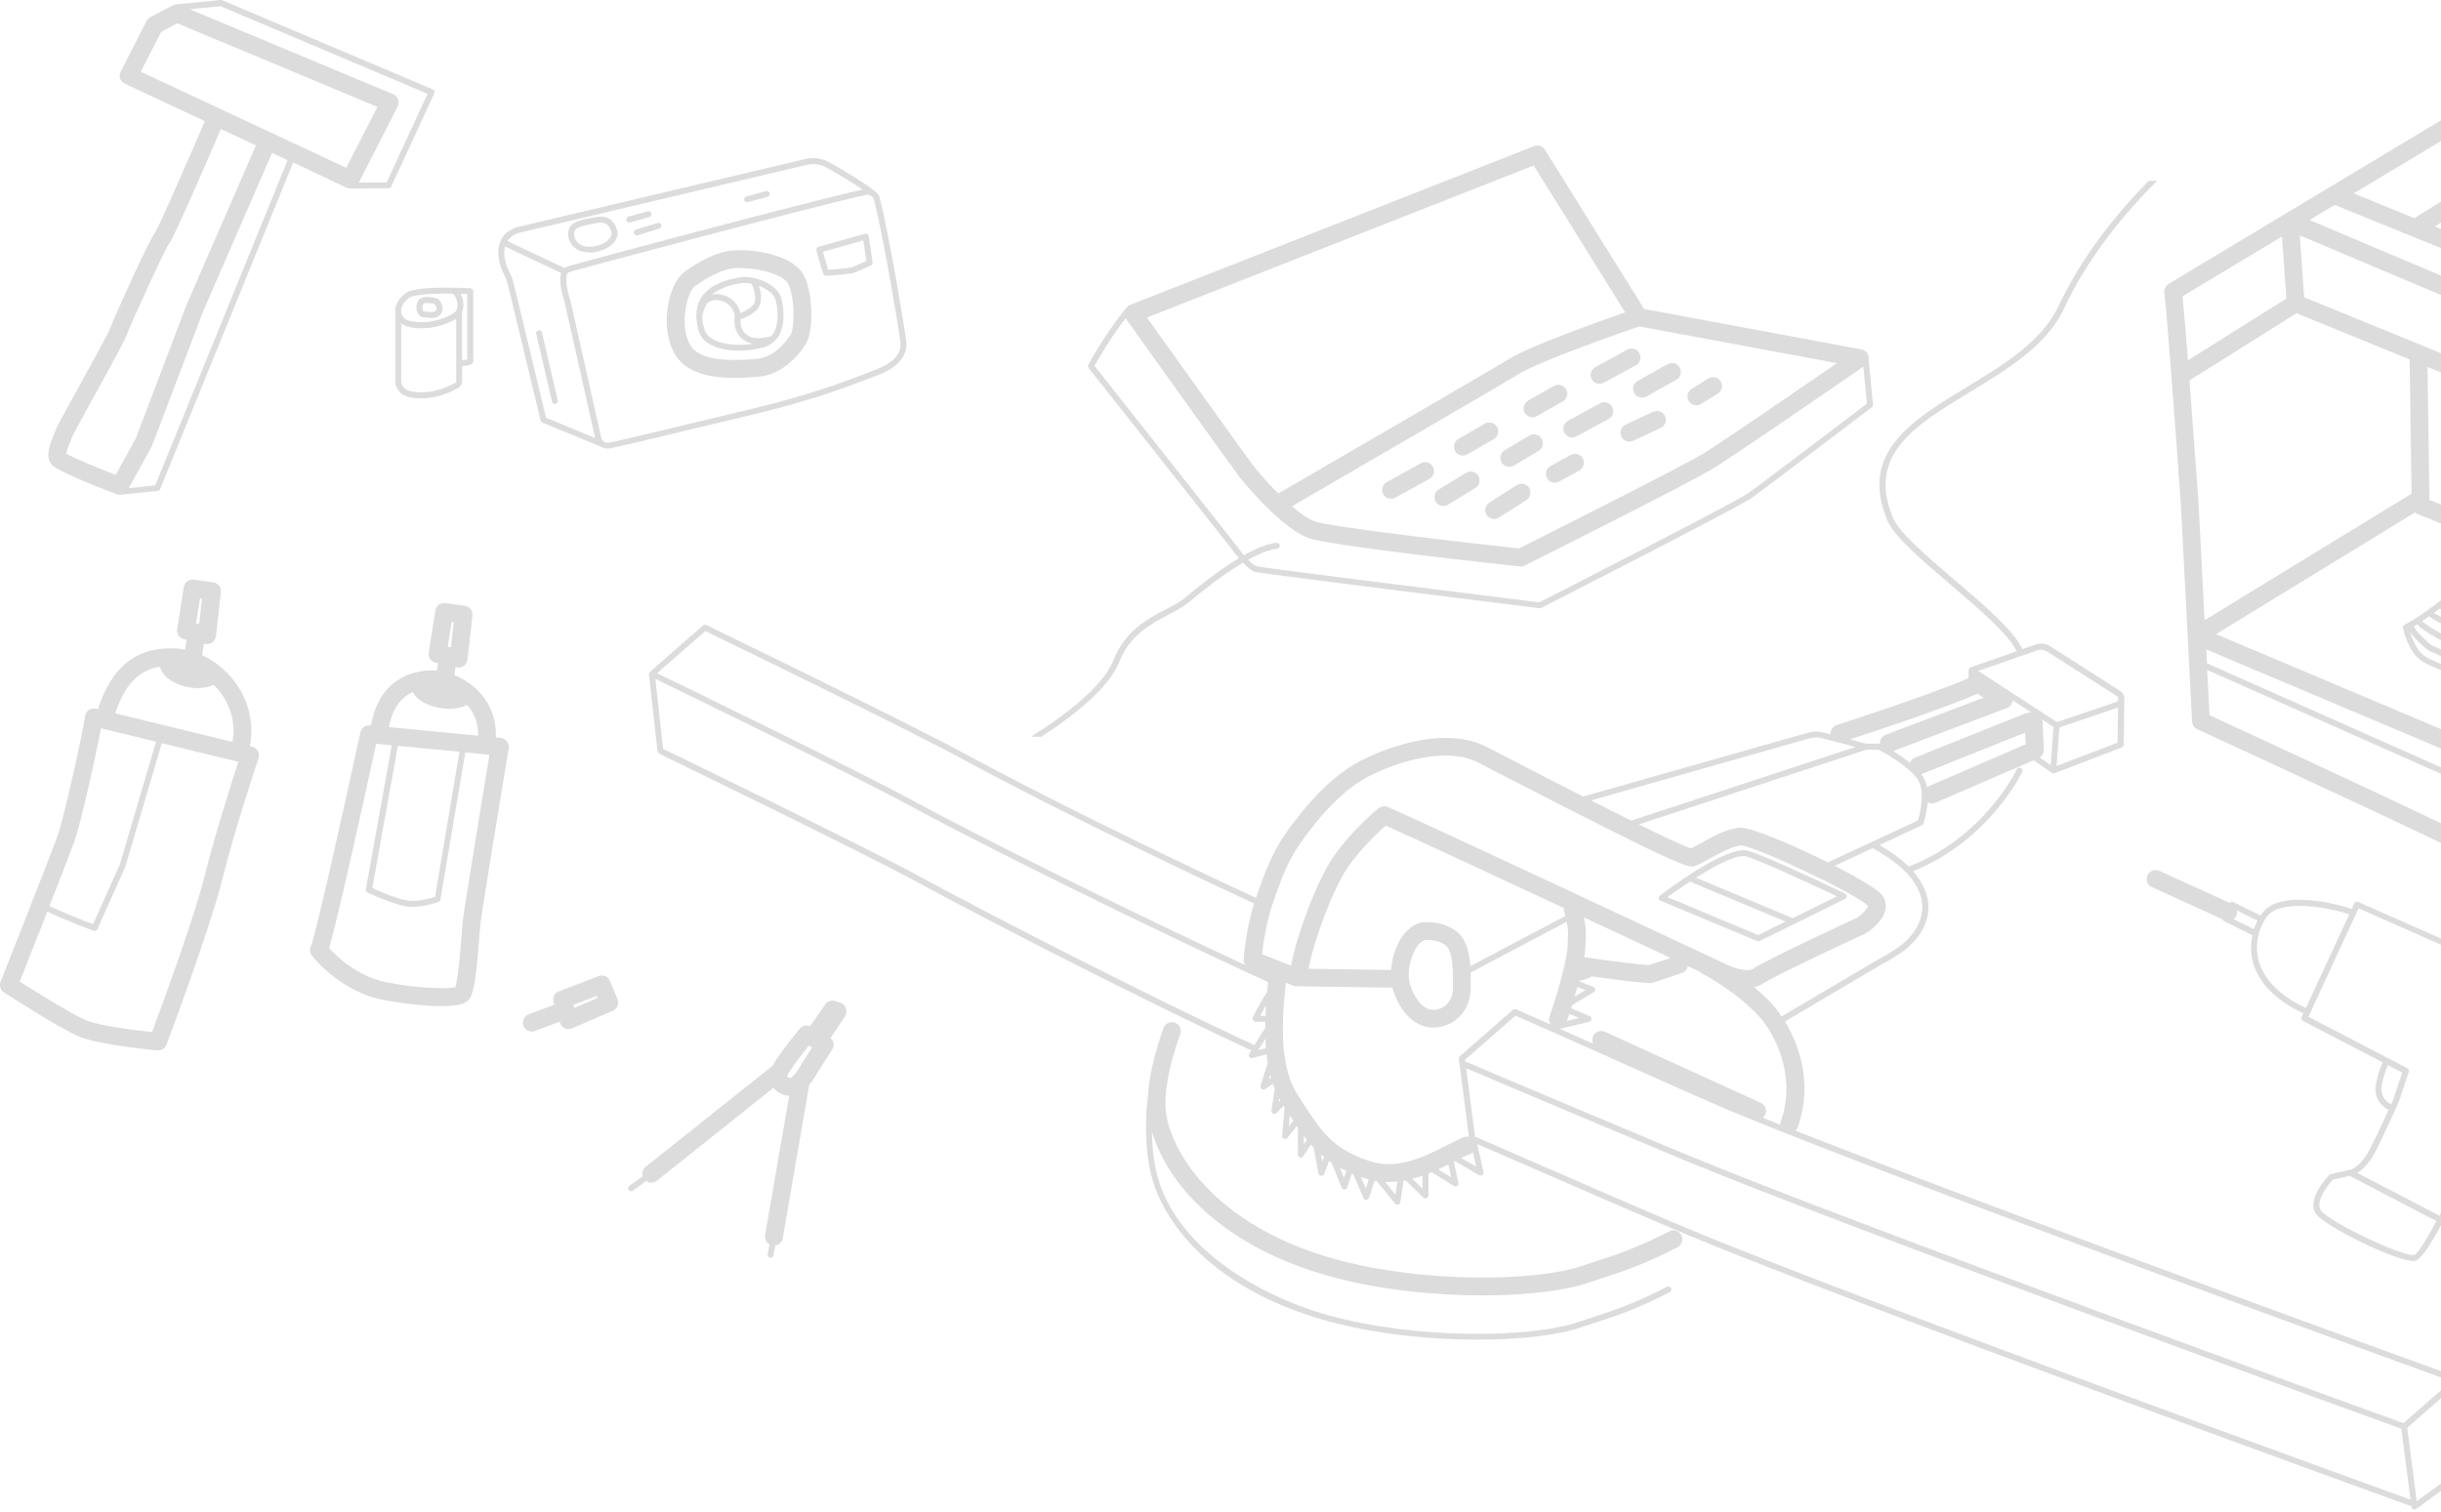 <svg width="531" height="329" viewBox="0 0 531 329" fill="none" xmlns="http://www.w3.org/2000/svg">
<path d="M54.837 162.486L54.362 162.376C55.238 157.652 54.253 152.947 51.499 148.952C49.547 146.125 46.884 143.9 43.966 142.55L44.386 140.052L44.623 140.106C44.769 140.143 44.896 140.161 45.042 140.161C45.444 140.161 45.845 140.033 46.173 139.796C46.629 139.468 46.903 138.975 46.975 138.428L48.052 128.835C48.161 127.795 47.431 126.847 46.374 126.701L42.142 126.135C41.084 126.007 40.136 126.719 39.972 127.758L38.549 136.914C38.385 137.918 39.042 138.884 40.045 139.103L40.592 139.231L40.245 141.365C39.753 141.274 39.26 141.201 38.768 141.146C30.068 140.489 24.323 144.794 21.313 154.314L20.894 154.205C20.365 154.077 19.781 154.187 19.325 154.497C18.869 154.807 18.578 155.318 18.505 155.865C18.231 158.309 14.018 177.679 12.54 181.837C11.045 186.014 0.247 213.336 0.138 213.628C-0.209 214.485 0.12 215.47 0.886 215.962C1.378 216.272 12.905 223.75 17.264 225.574C21.733 227.435 33.734 228.511 34.245 228.565C34.3 228.565 34.354 228.565 34.409 228.565C35.211 228.565 35.941 228.073 36.215 227.307C36.597 226.286 45.681 202.174 48.416 191.139C51.098 180.287 56.186 165.13 56.241 164.966C56.405 164.455 56.369 163.89 56.095 163.416C55.822 162.941 55.365 162.613 54.837 162.486ZM43.492 130.221L43.948 130.275L43.328 135.784C43.255 135.765 43.182 135.711 43.109 135.692C42.981 135.674 42.854 135.692 42.726 135.711L42.635 135.692L43.492 130.221ZM34.792 145.104C34.974 145.706 35.266 146.289 35.722 146.818C37.364 148.77 40.555 149.736 42.999 149.736C43.2 149.736 43.419 149.737 43.601 149.718C44.878 149.627 45.79 149.353 46.483 149.007C47.14 149.663 47.76 150.375 48.307 151.159C50.423 154.223 51.189 157.816 50.587 161.446L25.07 155.226C27.423 147.986 31.053 145.651 34.792 145.104ZM16.17 183.15C17.556 179.284 20.857 164.437 21.97 158.473L33.953 161.391L26.074 188.111L20.255 201.098C18.65 200.496 13.945 198.69 10.753 197.14C13.215 190.865 15.513 184.956 16.17 183.15ZM44.623 190.227C42.325 199.565 35.084 219.191 33.078 224.571C29.065 224.152 21.569 223.203 18.723 222.018C15.513 220.668 7.488 215.616 4.296 213.591C5.409 210.782 7.871 204.526 10.297 198.362C14.218 200.277 20.091 202.429 20.383 202.538C20.456 202.557 20.529 202.575 20.602 202.575C20.857 202.575 21.076 202.429 21.186 202.192L27.277 188.567L35.193 161.72L51.845 165.769C50.386 170.274 46.757 181.582 44.623 190.227Z" fill="#DCDCDC"/>
<path d="M132.699 213.481C132.298 212.496 131.203 212.022 130.218 212.405L121.573 215.706C120.625 216.071 120.114 217.111 120.424 218.096L120.588 218.625L115.007 220.704C114.004 221.069 113.493 222.2 113.858 223.203C114.15 223.987 114.879 224.461 115.682 224.461C115.901 224.461 116.138 224.425 116.357 224.334L121.755 222.327L121.828 222.564C121.993 223.093 122.376 223.513 122.868 223.75C123.123 223.859 123.397 223.932 123.671 223.932C123.926 223.932 124.199 223.878 124.437 223.768L133.301 219.938C134.267 219.518 134.723 218.406 134.322 217.421L132.699 213.481ZM124.911 219.336C124.893 219.263 124.911 219.172 124.874 219.099C124.838 218.971 124.747 218.88 124.674 218.789L124.637 218.698L129.817 216.71L129.999 217.147L124.911 219.336Z" fill="#DCDCDC"/>
<path d="M108.933 160.552L107.857 160.442C108.039 156.12 106.379 153.074 104.811 151.195C103.114 149.152 100.944 147.748 98.81 146.891L99.102 145.158L99.339 145.213C99.485 145.249 99.612 145.267 99.758 145.267C100.16 145.267 100.561 145.14 100.889 144.903C101.345 144.574 101.619 144.082 101.692 143.535L102.768 133.941C102.877 132.883 102.148 131.935 101.09 131.807L96.858 131.242C95.8 131.114 94.852 131.825 94.688 132.865L93.265 142.021C93.101 143.024 93.758 143.991 94.761 144.21L95.308 144.337L95.034 145.942C94.743 145.906 94.469 145.888 94.195 145.869C91.423 145.815 82.632 146.599 80.717 157.852L80.48 157.834C79.513 157.761 78.601 158.4 78.4 159.348C74.753 176.201 68.606 203.723 67.639 205.912C67.311 206.569 67.402 207.371 67.858 207.955C68.095 208.265 73.968 215.688 83.161 217.53C85.678 218.041 91.405 218.935 95.928 218.935C98.536 218.935 100.762 218.643 101.728 217.804C102.895 216.801 103.461 214.503 104.3 203.596C104.391 202.483 104.464 201.553 104.519 200.951C104.756 198.635 108.641 174.997 110.665 162.813C110.757 162.284 110.611 161.737 110.282 161.318C109.954 160.898 109.48 160.606 108.933 160.552ZM98.245 135.309L98.701 135.364L98.08 140.872C98.007 140.854 97.934 140.799 97.862 140.781C97.734 140.762 97.606 140.781 97.478 140.799L97.387 140.781L98.245 135.309ZM89.782 150.575C89.928 150.83 90.073 151.104 90.274 151.341C91.843 153.274 95.144 154.223 97.716 154.223C97.916 154.223 98.135 154.223 98.336 154.205C99.85 154.113 100.871 153.785 101.6 153.402C101.692 153.493 101.783 153.584 101.856 153.676C103.352 155.481 104.063 157.633 104.008 160.078L84.602 158.217C85.422 153.803 87.556 151.615 89.782 150.575ZM99.959 163.579L94.633 195.151C93.74 195.443 91.332 196.154 89.143 196.008C86.845 195.844 82.413 193.893 80.99 193.236L86.553 162.284L99.959 163.579ZM100.652 200.532C100.597 201.152 100.506 202.1 100.433 203.267C100.214 205.985 99.685 212.898 99.065 214.813C97.333 215.214 91.004 215.141 83.927 213.718C77.78 212.478 73.221 208.101 71.579 206.313C73.604 199.547 79.805 171.149 81.829 161.847L85.222 162.175L79.586 193.51C79.531 193.801 79.677 194.075 79.951 194.203C80.206 194.312 86.043 197.084 89.016 197.303C89.253 197.322 89.49 197.322 89.727 197.322C92.499 197.322 95.272 196.3 95.399 196.245C95.618 196.172 95.764 195.972 95.8 195.753L101.218 163.725L106.47 164.236C105.23 171.86 100.926 197.923 100.652 200.532Z" fill="#DCDCDC"/>
<path d="M75.376 40.837C75.649 40.965 75.923 41.02 76.196 41.02C76.215 41.02 76.233 41.02 76.269 41.001C76.306 41.001 76.324 41.02 76.361 41.02L84.531 40.965C84.787 40.965 85.006 40.819 85.115 40.582L94.472 20.318C94.545 20.154 94.545 19.972 94.49 19.808C94.435 19.643 94.308 19.516 94.144 19.443L48.345 0.055C48.254 0.018 48.126 0 48.035 0L38.204 0.948C38.077 0.967 37.986 1.021 37.894 1.076C37.785 1.113 37.675 1.113 37.566 1.167L32.714 3.739C32.368 3.921 32.076 4.213 31.894 4.56L26.258 15.576C26.021 16.05 25.984 16.598 26.148 17.09C26.312 17.582 26.677 18.002 27.17 18.221L44.552 26.355C40.648 35.438 34.575 49.373 33.699 50.668C32.313 52.401 24.434 69.983 23.905 71.588C23.522 72.591 19.4 80.088 16.664 85.049C12.98 91.724 12.36 92.891 12.214 93.329C12.177 93.457 12.068 93.675 11.958 93.967C10.755 96.813 9.861 99.311 11.12 100.953C11.43 101.372 12.287 102.521 25.346 107.537C25.565 107.628 25.802 107.665 26.039 107.665C26.076 107.665 26.13 107.647 26.167 107.647H26.185C26.203 107.647 26.221 107.647 26.258 107.647L34.32 106.808C34.557 106.789 34.757 106.625 34.848 106.406L63.776 35.347L75.376 40.837ZM47.98 1.35L93.013 20.409L84.112 39.688L78.057 39.724L86.519 23.164C86.757 22.689 86.793 22.124 86.611 21.613C86.428 21.102 86.027 20.701 85.535 20.501L41.269 2.006L47.98 1.35ZM30.617 15.613L35.067 6.931L38.569 5.07L82.106 23.255L75.321 36.514L30.617 15.613ZM25.145 103.36C20.658 101.591 15.916 99.585 14.402 98.728C14.494 98.126 14.877 97.05 15.515 95.518C15.679 95.116 15.807 94.806 15.843 94.715C16.08 94.186 18.196 90.356 20.057 86.964C25.091 77.844 27.243 73.868 27.571 72.883C28.209 70.986 35.724 54.516 36.709 53.148C37.821 51.762 44.679 35.894 48.035 28.07L55.677 31.645L40.63 66.208L29.541 95.408L25.145 103.36ZM33.772 105.622L27.991 106.224L33.006 97.159C33.043 97.086 33.097 96.995 33.116 96.904L44.223 67.648L59.197 33.268L62.572 34.855L33.772 105.622Z" fill="#DCDCDC"/>
<path d="M182.795 218.179L181.682 217.832C180.88 217.577 179.986 217.869 179.493 218.58L176.21 223.304C175.426 222.976 174.514 223.176 173.967 223.851C170.848 227.663 169.024 230.144 168.076 231.895L140.444 253.909C139.805 254.42 139.586 255.241 139.787 255.97L136.924 258.031C136.632 258.232 136.559 258.651 136.778 258.925C136.905 259.107 137.106 259.198 137.307 259.198C137.434 259.198 137.562 259.162 137.69 259.071L140.59 256.973C140.918 257.192 141.283 257.356 141.666 257.356C142.085 257.356 142.523 257.21 142.869 256.937L168.258 236.71C168.696 237.239 169.261 237.695 169.9 238.005C170.465 238.278 171.067 238.406 171.669 238.442L166.434 268.792C166.288 269.613 166.708 270.397 167.383 270.78L167 272.914C166.927 273.261 167.164 273.607 167.51 273.662C167.547 273.662 167.583 273.68 167.62 273.68C167.93 273.68 168.203 273.461 168.258 273.151L168.659 271.017C169.444 270.89 170.119 270.288 170.264 269.467L176.028 236.09C177.086 234.813 177.779 233.463 177.779 233.463C177.961 233.153 179.603 230.6 181.044 228.356C181.336 227.9 181.427 227.353 181.299 226.842C181.208 226.459 180.971 226.149 180.679 225.894L183.816 221.152C184.144 220.641 184.236 220.003 184.035 219.437C183.834 218.799 183.378 218.361 182.795 218.179ZM174.35 231.603C173.858 232.551 172.599 234.284 172.052 234.521C171.997 234.539 171.815 234.612 171.559 234.484C171.432 234.43 171.304 234.32 171.213 234.211C171.231 234.174 171.249 234.12 171.268 234.083C171.286 234.065 171.286 234.028 171.304 234.01C171.797 232.934 173.347 230.764 175.937 227.535L176.648 227.937C174.514 231.274 174.405 231.512 174.35 231.603Z" fill="#DCDCDC"/>
<path d="M243.471 144.04C245.732 138.185 250.493 135.686 254.323 133.662C255.946 132.805 257.478 132.002 258.609 131.054C260.561 129.394 265.54 125.327 270.373 122.445C271.285 123.393 272.288 124.25 273.109 124.451C274.951 124.907 332.459 132.038 334.903 132.349C334.921 132.349 334.958 132.349 334.976 132.349C335.085 132.349 335.176 132.33 335.268 132.276C337.019 131.382 378.257 110.352 381.084 108.328C383.893 106.322 406.947 88.794 407.184 88.611C407.367 88.484 407.458 88.265 407.439 88.028L406.491 78.16C406.509 77.96 406.509 77.741 406.473 77.522C406.309 76.756 405.707 76.154 404.922 76.026L357.647 67.235L336.07 32.581C335.578 31.797 334.593 31.469 333.717 31.797L245.769 66.378C245.441 66.506 245.185 66.743 244.966 67.016C240.406 72.598 236.795 79.291 236.759 79.364C236.631 79.583 236.668 79.875 236.813 80.076L267.729 119.198C267.874 119.417 268.586 120.402 269.498 121.46C264.883 124.232 260.232 127.989 257.788 130.069C256.785 130.926 255.362 131.674 253.739 132.513C249.708 134.628 244.711 137.255 242.267 143.566C240.169 149.019 232.436 155.184 224.283 160.309L226.527 160.327C234.296 155.257 241.428 149.329 243.471 144.04ZM399.615 79.018C391.863 84.344 374.755 96.089 370.797 98.533C366.019 101.488 334.793 117.137 330.416 119.344C318.816 118.086 289.852 114.73 286.095 113.489C284.691 113.015 282.885 111.757 281.025 110.17C290.764 104.516 327.644 83.103 330.38 81.389C334.885 78.562 353.397 72.123 356.589 71.029L399.615 79.018ZM333.626 36.01L353.525 67.965C347.707 69.989 332.659 75.37 328.337 78.069C325.583 79.802 285.73 102.947 278.07 107.379C275.863 105.191 273.857 102.911 272.671 101.379C270.993 99.19 254.505 76.118 249.49 69.096L333.626 36.01ZM268.75 118.432L238.09 79.601C238.82 78.27 241.501 73.619 244.857 69.242C244.875 69.26 244.875 69.296 244.893 69.314C245.823 70.609 267.583 101.105 269.607 103.75C270.574 105.008 273.255 108.182 276.392 111.173C276.41 111.191 276.429 111.21 276.447 111.228C279.201 113.836 282.302 116.298 284.873 117.155C289.78 118.797 326.403 122.81 330.562 123.247C330.635 123.247 330.708 123.266 330.781 123.266C331.091 123.266 331.383 123.193 331.656 123.065C333.115 122.335 367.587 105.081 372.84 101.835C377.837 98.752 402.15 81.991 405.342 79.784L406.126 87.827C403.445 89.87 382.963 105.428 380.336 107.306C377.673 109.203 337.858 129.54 334.848 131.072C314.092 128.5 274.805 123.576 273.401 123.229C272.908 123.101 272.234 122.536 271.504 121.806C273.82 120.53 276.046 119.581 277.815 119.399C278.161 119.362 278.435 119.052 278.398 118.688C278.362 118.341 278.052 118.086 277.687 118.104C275.663 118.323 273.164 119.381 270.61 120.822C269.917 120.001 269.242 119.144 268.75 118.432Z" fill="#DCDCDC"/>
<path d="M309.093 100.795L301.67 104.899C300.74 105.41 300.393 106.595 300.904 107.525C301.25 108.164 301.925 108.528 302.6 108.528C302.91 108.528 303.239 108.455 303.53 108.291L310.954 104.188C311.884 103.677 312.23 102.491 311.72 101.561C311.209 100.631 310.023 100.284 309.093 100.795Z" fill="#DCDCDC"/>
<path d="M318.213 99.135C318.541 99.135 318.869 99.043 319.179 98.879L324.943 95.542C325.873 95.013 326.183 93.827 325.654 92.897C325.125 91.967 323.922 91.657 323.01 92.186L317.246 95.523C316.316 96.052 316.006 97.238 316.535 98.168C316.9 98.788 317.538 99.135 318.213 99.135Z" fill="#DCDCDC"/>
<path d="M333.373 90.8C333.701 90.8 334.03 90.727 334.321 90.544L339.939 87.353C340.869 86.824 341.197 85.638 340.668 84.708C340.14 83.778 338.954 83.45 338.024 83.978L332.406 87.17C331.476 87.699 331.148 88.885 331.677 89.815C332.041 90.435 332.698 90.8 333.373 90.8Z" fill="#DCDCDC"/>
<path d="M347.945 83.523C348.255 83.523 348.584 83.45 348.876 83.286L355.843 79.492C356.791 78.981 357.138 77.796 356.627 76.866C356.116 75.917 354.931 75.571 354.001 76.081L347.033 79.875C346.085 80.386 345.738 81.571 346.249 82.501C346.577 83.14 347.252 83.523 347.945 83.523Z" fill="#DCDCDC"/>
<path d="M318.908 102.892L312.962 106.522C312.05 107.069 311.759 108.273 312.324 109.185C312.689 109.787 313.327 110.115 313.984 110.115C314.33 110.115 314.677 110.024 314.987 109.823L320.933 106.194C321.845 105.646 322.137 104.443 321.571 103.531C321.006 102.619 319.82 102.327 318.908 102.892Z" fill="#DCDCDC"/>
<path d="M332.693 94.776L327.33 97.968C326.419 98.515 326.109 99.701 326.656 100.631C327.02 101.233 327.659 101.579 328.334 101.579C328.662 101.579 329.008 101.488 329.319 101.306L334.681 98.114C335.593 97.567 335.903 96.381 335.356 95.451C334.79 94.521 333.605 94.229 332.693 94.776Z" fill="#DCDCDC"/>
<path d="M340.321 94.174C340.668 94.813 341.343 95.196 342.018 95.196C342.328 95.196 342.656 95.123 342.948 94.959L349.915 91.165C350.864 90.654 351.21 89.469 350.699 88.538C350.189 87.59 349.003 87.243 348.073 87.754L341.106 91.548C340.157 92.059 339.811 93.244 340.321 94.174Z" fill="#DCDCDC"/>
<path d="M355.498 85.547C355.845 86.185 356.52 86.532 357.195 86.532C357.523 86.532 357.833 86.459 358.143 86.277L364.654 82.629C365.585 82.1 365.931 80.933 365.402 79.984C364.873 79.036 363.706 78.707 362.758 79.236L356.246 82.884C355.316 83.431 354.969 84.617 355.498 85.547Z" fill="#DCDCDC"/>
<path d="M329.959 105.555L323.995 109.349C323.083 109.933 322.828 111.118 323.393 112.03C323.758 112.614 324.396 112.924 325.034 112.924C325.399 112.924 325.746 112.833 326.074 112.614L332.038 108.82C332.95 108.236 333.206 107.051 332.64 106.139C332.057 105.264 330.853 104.99 329.959 105.555Z" fill="#DCDCDC"/>
<path d="M341.689 98.99L337.293 101.415C336.363 101.926 336.016 103.112 336.527 104.042C336.874 104.68 337.548 105.045 338.223 105.045C338.533 105.045 338.862 104.972 339.153 104.808L343.549 102.382C344.479 101.871 344.826 100.686 344.315 99.756C343.804 98.807 342.619 98.461 341.689 98.99Z" fill="#DCDCDC"/>
<path d="M359.618 89.596L353.636 92.405C352.669 92.861 352.25 94.01 352.706 94.977C353.034 95.688 353.727 96.089 354.457 96.089C354.73 96.089 355.004 96.034 355.278 95.907L361.26 93.098C362.227 92.642 362.646 91.493 362.19 90.526C361.752 89.559 360.603 89.14 359.618 89.596Z" fill="#DCDCDC"/>
<path d="M369.01 88.21C369.356 88.21 369.721 88.119 370.031 87.919L373.679 85.639C374.591 85.073 374.864 83.87 374.299 82.976C373.734 82.064 372.53 81.79 371.636 82.356L367.988 84.636C367.076 85.201 366.803 86.405 367.368 87.299C367.733 87.882 368.371 88.21 369.01 88.21Z" fill="#DCDCDC"/>
<path d="M563.555 218.603L512.978 196.261C512.65 196.115 512.285 196.261 512.139 196.589L511.592 197.793C508.783 196.789 495.906 193.342 492.04 198.778C491.93 198.923 491.858 199.088 491.748 199.234L485.82 196.279C485.674 196.206 485.492 196.188 485.328 196.242C485.218 196.279 485.127 196.388 485.054 196.479L469.715 189.494C468.73 189.056 467.6 189.476 467.144 190.461C466.706 191.427 467.125 192.594 468.11 193.032L483.449 200.018C483.504 200.182 483.613 200.328 483.778 200.419L489.979 203.502C489.559 205.435 489.578 207.459 490.088 209.356C490.945 212.53 493.554 216.998 501.068 220.518L500.685 221.321C500.539 221.631 500.667 222.014 500.977 222.16L518.304 231.17C518.012 231.863 517.52 233.03 517.264 234.07L517.173 234.453C516.735 236.095 515.842 239.432 519.581 241.53C518.213 244.539 515.915 249.537 514.912 251.124C512.924 254.279 511.154 254.571 511.081 254.571L507.014 255.483C506.886 255.501 506.777 255.574 506.686 255.665C506.467 255.884 501.396 261.173 503.95 264.31C506.139 267.01 520.967 274.378 524.979 274.378C525.162 274.378 525.308 274.36 525.435 274.342C528.864 273.594 540.556 246.801 540.647 246.527C540.92 245.761 541.121 244.959 541.322 244.266C541.65 243.007 542.015 241.676 542.453 241.785C542.927 241.876 544.167 242.424 545.352 242.952C548.727 244.448 551.007 245.396 552.046 244.922C553.487 244.266 558.503 239.104 561.33 234.07C564.12 229.127 563.938 219.607 563.92 219.187C563.938 218.932 563.774 218.713 563.555 218.603ZM485.875 200C486.13 199.817 486.349 199.562 486.495 199.252C486.659 198.869 486.678 198.467 486.605 198.084L491.091 200.328C490.781 200.93 490.526 201.55 490.307 202.188L485.875 200ZM491.328 209.01C490.471 205.818 491.128 202.279 493.079 199.525C496.217 195.112 508.127 197.902 511.045 198.96L501.615 219.333C495.998 216.707 492.441 213.15 491.328 209.01ZM518.413 234.781L518.523 234.38C518.742 233.486 519.179 232.41 519.453 231.772L522.572 233.395L520.639 239.177C520.639 239.195 520.438 239.633 520.128 240.326C517.392 238.703 517.976 236.368 518.413 234.781ZM525.162 273.065C522.827 273.558 507.123 266.153 504.953 263.49C503.494 261.684 506.175 258.091 507.488 256.686L511.118 255.866L530.013 265.697C527.861 269.709 525.964 272.81 525.162 273.065ZM562.278 225.862L552.466 221.303C552.137 221.157 551.754 221.303 551.608 221.613C551.462 221.941 551.59 222.324 551.918 222.47L562.096 227.194C561.895 228.471 561.622 229.747 561.257 230.933L550.952 226.227C550.624 226.081 550.24 226.227 550.095 226.537C549.949 226.866 550.095 227.249 550.405 227.395L560.819 232.137C560.637 232.593 560.436 233.012 560.217 233.413C559.816 234.107 559.378 234.818 558.922 235.493L548.8 231.207C548.471 231.061 548.088 231.225 547.961 231.553C547.815 231.881 547.979 232.264 548.307 232.392L558.174 236.569C557.554 237.426 556.898 238.265 556.241 239.049L547.195 235.219C546.866 235.073 546.483 235.237 546.356 235.566C546.21 235.894 546.374 236.277 546.702 236.405L555.384 240.071C553.651 242.022 552.119 243.445 551.554 243.7C550.861 243.937 547.541 242.442 545.918 241.73C544.477 241.092 543.346 240.6 542.744 240.472C541.066 240.162 540.574 242.041 540.1 243.883C539.917 244.594 539.717 245.324 539.479 246.035C538.859 247.731 534.482 257.252 530.67 264.529L512.796 255.227C513.671 254.698 514.839 253.713 516.061 251.762C517.173 250.011 519.708 244.43 521.04 241.475C521.04 241.475 521.04 241.475 521.04 241.457C521.496 240.417 521.824 239.706 521.879 239.597L523.995 233.231C524.104 232.921 523.958 232.593 523.685 232.447L519.453 230.24L502.162 221.248L513.069 197.647L562.679 219.57C562.643 220.573 562.607 223.09 562.278 225.862Z" fill="#DCDCDC"/>
<path d="M361.203 195.987L382.233 204.778C382.306 204.814 382.397 204.833 382.488 204.833C382.579 204.833 382.689 204.814 382.78 204.76L401.384 195.604C401.602 195.494 401.748 195.275 401.748 195.02C401.748 194.765 401.602 194.546 401.384 194.437C400.69 194.108 384.494 186.357 380.299 185.135C375.758 183.767 362.571 193.743 361.094 194.874C360.911 195.02 360.82 195.239 360.838 195.476C360.838 195.695 360.984 195.896 361.203 195.987ZM379.898 186.375C383.345 187.396 395.675 193.178 399.596 195.038L389.966 199.781L368.936 190.989C373.223 188.272 377.928 185.791 379.898 186.375ZM367.605 191.828L388.416 200.528L382.451 203.465L362.735 195.221C364.03 194.272 365.745 193.05 367.605 191.828Z" fill="#DCDCDC"/>
<path d="M363.176 267.922C355.917 271.624 351.649 273.01 347.527 274.342C346.451 274.688 345.375 275.035 344.262 275.418C334.03 278.938 309.425 279.23 290.475 273.995C266.71 267.429 255.857 253.221 253.796 243.062C252.976 239.049 254.052 232.465 256.751 225.005C257.116 224.002 256.587 222.889 255.584 222.525C254.581 222.16 253.468 222.689 253.103 223.692C251.808 227.285 249.966 233.249 249.693 238.703C249.036 243.955 249.182 249.737 250.149 254.498C252.483 265.915 263.81 280.543 288.669 287.419C298.938 290.264 310.866 291.505 321.39 291.505C330.747 291.505 339.009 290.52 343.988 288.805C345.083 288.422 346.122 288.094 347.198 287.747C351.43 286.379 355.789 284.975 363.231 281.163C363.541 280.999 363.668 280.616 363.504 280.288C363.34 279.978 362.957 279.85 362.629 280.014C355.278 283.771 350.956 285.176 346.779 286.525C345.703 286.872 344.645 287.218 343.551 287.601C333.136 291.195 308.185 291.505 288.998 286.197C273.805 282.002 254.818 271.113 251.389 254.261C250.878 251.798 250.623 249.026 250.568 246.217C253.961 257.58 265.67 271.186 289.417 277.752C299.777 280.616 311.815 281.874 322.466 281.874C332.005 281.874 340.414 280.871 345.502 279.12C346.578 278.756 347.636 278.409 348.694 278.063C352.962 276.676 357.394 275.254 364.909 271.405C365.857 270.913 366.24 269.745 365.748 268.797C365.292 267.812 364.124 267.429 363.176 267.922Z" fill="#DCDCDC"/>
<path d="M427.903 84.182C415.792 91.551 404.338 98.5 410.594 113.31C412.053 116.757 417.963 121.809 424.219 127.135C430.438 132.443 436.858 137.914 438.7 141.708L428.669 145.21C428.669 145.21 428.669 145.21 428.651 145.21C428.541 145.246 428.468 145.319 428.395 145.392C428.377 145.41 428.359 145.429 428.359 145.447C428.304 145.52 428.286 145.593 428.268 145.684C428.268 145.702 428.249 145.721 428.249 145.739C428.249 145.757 428.249 145.757 428.249 145.775C428.249 145.794 428.231 145.812 428.231 145.83V147.581C425.459 148.766 417.434 151.958 399.505 157.777C398.629 158.068 398.137 158.907 398.21 159.783L396.659 159.382C395.583 159.108 394.453 159.108 393.376 159.418L344.605 173.262C344.532 173.28 344.496 173.316 344.441 173.353C338.641 170.398 333.115 167.553 329.649 165.747C325.892 163.795 323.412 162.519 322.773 162.227C314.93 158.561 303.75 161.552 295.889 165.601C288.557 169.377 282.629 177.402 282.283 177.894C277.832 183.366 276.154 186.941 273.418 194.802C273.345 195.002 273.291 195.203 273.218 195.385C250.164 184.697 224.738 172.094 209.746 163.941C197.343 157.193 154.081 136.218 153.643 135.999C153.406 135.89 153.132 135.926 152.931 136.09L141.386 146.195C141.368 146.213 141.368 146.213 141.368 146.231C141.313 146.286 141.277 146.341 141.24 146.414C141.222 146.432 141.222 146.45 141.204 146.468C141.167 146.56 141.149 146.651 141.167 146.742L143.009 163.394C143.028 163.595 143.155 163.741 143.32 163.85C143.374 163.941 143.465 164.033 143.575 164.087C144.013 164.306 187.239 185.263 199.623 191.993C214.908 200.31 248.449 217.546 272.196 228.562L271.759 229.255C271.613 229.474 271.631 229.766 271.777 229.985C271.941 230.204 272.215 230.295 272.47 230.222L275.516 229.419C275.589 230.04 275.68 230.66 275.771 231.28L274.221 236.259C274.148 236.514 274.239 236.806 274.458 236.97C274.677 237.135 274.987 237.135 275.206 236.989L276.902 235.84C277.03 236.204 277.157 236.551 277.303 236.916L276.574 241.658C276.537 241.931 276.665 242.205 276.92 242.333C277.176 242.46 277.467 242.406 277.668 242.205L279.237 240.618L279.328 240.764C279.364 240.819 279.401 240.892 279.437 240.947L278.908 247.148C278.89 247.44 279.054 247.695 279.31 247.804C279.565 247.914 279.875 247.823 280.057 247.604L282.1 245.032C282.173 245.141 282.264 245.251 282.337 245.379V251.233C282.337 251.525 282.52 251.762 282.793 251.853C283.049 251.926 283.359 251.835 283.523 251.58L285.183 249.063C285.365 249.264 285.547 249.464 285.73 249.646L286.806 255.319C286.861 255.611 287.098 255.811 287.39 255.848C287.681 255.884 287.955 255.702 288.046 255.428L289.122 252.62C289.305 252.747 289.487 252.875 289.669 253.002L291.84 258.419C291.949 258.675 292.205 258.857 292.46 258.821C292.734 258.821 292.971 258.638 293.062 258.383L294.065 255.337C294.156 255.374 294.247 255.41 294.339 255.447L296.618 260.699C296.728 260.955 296.947 261.155 297.239 261.082C297.512 261.064 297.731 260.882 297.822 260.626L299.008 256.906C299.172 256.942 299.354 256.979 299.518 256.997L303.458 261.903C303.586 262.049 303.768 262.14 303.969 262.14C304.023 262.14 304.078 262.14 304.133 262.122C304.388 262.049 304.571 261.848 304.607 261.593L305.337 256.869C305.464 256.851 305.592 256.833 305.72 256.814L309.641 260.59C309.824 260.772 310.097 260.809 310.334 260.718C310.571 260.608 310.735 260.389 310.735 260.116V255.319C310.973 255.228 311.21 255.136 311.429 255.045L316.28 258.073C316.499 258.201 316.773 258.201 316.991 258.055C317.21 257.909 317.301 257.653 317.247 257.398L316.262 252.765C316.317 252.729 316.39 252.711 316.444 252.674C316.463 252.674 316.463 252.656 316.481 252.656L321.752 255.72C321.971 255.848 322.244 255.83 322.463 255.684C322.664 255.538 322.773 255.264 322.718 255.027L321.351 248.935C324.798 250.431 328.518 252.054 332.33 253.714C344.861 259.186 359.069 265.369 367.313 268.797C404.904 284.447 518.788 325.667 524.57 327.764L524.588 327.892C524.624 328.111 524.77 328.311 524.971 328.403C525.044 328.439 525.135 328.457 525.226 328.457C525.354 328.457 525.5 328.421 525.609 328.33L536.735 320.25C536.918 320.122 537.027 319.903 536.99 319.666L535.167 300.26C535.167 300.242 535.167 300.242 535.148 300.242C535.148 300.223 535.148 300.223 535.148 300.205C535.13 300.15 535.094 300.096 535.075 300.041C535.057 300.004 535.039 299.95 535.021 299.913C534.966 299.859 534.911 299.822 534.857 299.786C534.82 299.767 534.802 299.731 534.765 299.713C534.765 299.713 534.765 299.713 534.747 299.713C533.671 299.33 437.515 264.548 390.604 246.035C390.786 245.853 390.951 245.634 391.042 245.36C394.361 236.186 391.571 227.668 388.288 222.27L409.39 209.812C409.518 209.74 412.692 208.08 414.552 206.566C418.054 203.721 419.787 200.146 419.458 196.516C419.276 194.638 418.473 192.212 416.157 189.567C432.773 182.91 439.849 168.082 439.904 167.936C440.05 167.607 439.922 167.224 439.594 167.079C439.266 166.933 438.883 167.078 438.737 167.389C438.664 167.534 431.697 182.199 415.209 188.564C413.658 187.032 411.597 185.463 408.843 183.877L418.072 179.572C418.236 179.499 418.364 179.353 418.419 179.189C418.473 179.043 419.148 176.982 419.331 174.575C419.604 174.721 419.932 174.83 420.242 174.83C420.498 174.83 420.753 174.775 421.009 174.666L442.403 165.437L446.343 168.173C446.452 168.246 446.58 168.282 446.707 168.282C446.78 168.282 446.853 168.264 446.944 168.246L461.554 162.646C461.791 162.555 461.973 162.318 461.973 162.045L462.119 152.141C462.119 152.122 462.101 152.104 462.101 152.068C462.119 151.356 461.791 150.7 461.171 150.317L445.996 140.632C445.029 140.012 443.862 139.884 442.786 140.267L439.959 141.252C438.044 137.167 431.478 131.567 425.094 126.114C419.221 121.116 413.166 115.936 411.834 112.763C406.016 98.974 416.485 92.609 428.632 85.24C436.785 80.279 445.212 75.172 448.932 67.238C454.204 55.966 462.119 46.446 469.251 39.314C468.631 39.332 468.01 39.351 467.39 39.369C460.441 46.482 452.872 55.748 447.747 66.709C444.154 74.297 435.892 79.331 427.903 84.182ZM430.165 150.955L431.532 151.812L410.175 159.892C409.354 160.202 408.898 161.023 408.953 161.862C408.898 161.844 408.861 161.826 408.807 161.826H405.998L402.423 160.895C420.115 155.114 427.684 152.049 430.165 150.955ZM393.723 160.64C394.58 160.403 395.474 160.385 396.313 160.622L403.645 162.537L354.837 178.569C352.047 177.183 349.056 175.669 346.083 174.173L393.723 160.64ZM153.442 137.312C157.783 139.428 197.343 158.634 209.108 165.036C224.155 173.225 249.689 185.883 272.798 196.589C270.883 202.882 270.555 208.536 270.537 208.809C270.518 209.247 270.646 209.648 270.865 209.995C245.823 198.34 213.722 182.454 198.164 173.991C186.747 167.772 149.174 149.514 142.936 146.487L153.442 137.312ZM273.71 228.507L275.261 226.045C275.279 226.72 275.334 227.395 275.388 228.07L273.71 228.507ZM275.279 221.048H274.148C274.567 220.245 274.987 219.443 275.406 218.713C275.352 219.479 275.315 220.263 275.279 221.048ZM275.644 215.85C274.458 217.582 273.035 220.355 272.525 221.394C272.434 221.595 272.434 221.832 272.561 222.014C272.671 222.197 272.889 222.324 273.108 222.324H275.242C275.224 222.762 275.224 223.218 275.224 223.674L272.871 227.413C249.142 216.415 215.528 199.124 200.225 190.807C188.115 184.223 146.675 164.106 144.25 162.938L142.572 147.727C149.247 150.973 186.254 168.975 197.562 175.122C214.251 184.205 250.018 201.842 275.662 213.624C275.735 213.661 275.79 213.661 275.862 213.661C275.79 214.372 275.717 215.102 275.644 215.85ZM276.008 234.836L276.318 233.851C276.373 234.07 276.446 234.289 276.501 234.508L276.008 234.836ZM274.531 207.624C274.768 205.38 275.425 200.693 277.048 196.024C279.674 188.491 281.17 185.336 285.31 180.229C285.329 180.211 285.328 180.192 285.328 180.174C285.347 180.156 285.365 180.156 285.365 180.138C285.42 180.065 291.056 172.386 297.622 168.994C304.334 165.546 314.511 162.61 321.077 165.692C321.642 165.966 324.378 167.37 327.825 169.158C366.547 189.166 367.404 188.856 368.717 188.436C369.483 188.181 370.486 187.634 371.745 186.923C373.788 185.792 376.852 184.095 378.712 183.986C381.74 184.023 404.229 194.711 406.344 197.1C406.381 197.538 405.286 198.833 403.973 199.708C401.42 200.894 384.202 208.846 381.375 210.797C380.117 211.655 376.779 210.56 374.809 209.502C372.092 208.226 308.091 178.204 301.853 175.578C301.762 175.541 301.671 175.541 301.598 175.523C301.47 175.487 301.324 175.45 301.196 175.45C301.069 175.45 300.959 175.468 300.85 175.487C300.722 175.505 300.595 175.523 300.485 175.56C300.357 175.596 300.248 175.669 300.12 175.742C300.047 175.797 299.956 175.815 299.883 175.87C299.628 176.07 293.755 180.94 289.907 186.667C286.313 191.993 281.973 203.885 280.842 210.123L274.531 207.624ZM344.551 199.617C351.664 202.936 358.321 206.055 363.428 208.445L358.686 210.013C357.245 209.885 351.81 209.375 344.624 208.28C344.806 207.15 344.915 206.183 344.897 205.453C344.897 204.924 344.915 204.56 344.952 204.195C345.043 203.009 345.043 201.97 344.551 199.617ZM343.128 214.774L344.897 215.448L342.526 216.853C342.745 216.16 342.946 215.448 343.128 214.774ZM309.167 200.748C309.094 200.766 309.021 200.784 308.93 200.802C305.063 201.897 302.911 206.821 302.601 211.071L284.654 210.797C285.675 205.07 289.815 193.726 293.117 188.838C295.816 184.843 299.719 181.177 301.452 179.645C306.577 181.925 323.849 189.95 340.173 197.574C340.173 197.738 340.155 197.902 340.191 198.067C340.319 198.523 340.41 198.942 340.502 199.325L319.855 210.232C319.673 207.423 319.016 204.487 316.991 202.809C313.727 200.091 309.349 200.711 309.167 200.748ZM316.061 214.153L316.043 215.193C316.043 217.181 314.821 219.443 312.122 219.735C309.568 220.026 307.361 216.834 306.613 213.697C305.847 210.506 307.726 205.326 309.878 204.56C310.425 204.505 312.851 204.377 314.547 205.763C316.152 207.113 316.079 211.873 316.061 214.153ZM278.142 239.834L278.27 238.977C278.361 239.123 278.452 239.287 278.525 239.433L278.142 239.834ZM280.367 245.087L280.568 242.697C280.823 243.099 281.079 243.482 281.334 243.865L280.367 245.087ZM283.614 249.026V247.13C283.833 247.421 284.07 247.713 284.289 247.987L283.614 249.026ZM287.645 252.82L287.335 251.197C287.554 251.397 287.791 251.598 288.046 251.781L287.645 252.82ZM292.369 256.285L291.493 254.097C291.931 254.334 292.387 254.571 292.879 254.79L292.369 256.285ZM297.111 258.602L296.017 256.085C296.235 256.158 296.436 256.231 296.655 256.322C297.02 256.45 297.385 256.541 297.749 256.632L297.111 258.602ZM303.549 259.952L301.306 257.161C301.561 257.179 301.798 257.197 302.054 257.197C302.71 257.197 303.349 257.161 304.005 257.088L303.549 259.952ZM309.44 258.62L307.234 256.486C307.981 256.286 308.729 256.085 309.44 255.83V258.62ZM312.869 254.443C313.635 254.097 314.383 253.732 315.076 253.385L315.678 256.194L312.869 254.443ZM314.675 249.245C310.17 251.543 304.005 254.717 297.877 252.638C289.742 249.902 287.499 246.363 282.556 238.63L282.246 238.156C277.978 231.462 279 220.884 279.711 213.843L281.334 214.482C281.553 214.573 281.79 214.609 282.027 214.609L302.911 214.919C304.06 219.26 307.234 223.601 311.757 223.601C312.012 223.601 312.268 223.583 312.523 223.565C317.374 223.054 319.928 218.95 319.928 215.175V214.19C319.946 213.406 319.946 212.53 319.928 211.618L340.793 200.584C341.176 202.462 341.14 203.119 341.085 203.885C341.049 204.341 341.012 204.833 341.03 205.508C341.067 207.77 339.334 214.664 337.073 221.23C336.854 221.832 337 222.47 337.346 222.945C334.501 221.686 331.929 220.555 329.795 219.625C329.741 219.607 329.668 219.589 329.595 219.589C329.576 219.589 329.576 219.589 329.558 219.589C329.394 219.589 329.248 219.643 329.12 219.735H329.102L329.084 219.753L317.575 229.821C317.411 229.967 317.338 230.167 317.356 230.386L319.545 247.403C319.198 247.312 318.834 247.294 318.469 247.421C317.393 247.859 316.134 248.497 314.675 249.245ZM341.377 220.61L343.529 221.522L340.866 222.16C341.03 221.65 341.213 221.139 341.377 220.61ZM317.867 251.981C318.596 251.616 319.235 251.325 319.764 251.142C320.019 251.051 320.238 250.923 320.42 250.741L321.113 253.878L317.867 251.981ZM367.805 267.612C359.561 264.183 345.371 258 332.841 252.528C328.646 250.704 324.579 248.935 320.858 247.312L318.943 232.447C329.595 237.007 357.519 248.753 365.27 251.981C402.605 267.521 515.158 308.285 522.381 310.893L524.369 326.323C513.572 322.42 404.429 282.842 367.805 267.612ZM535.659 319.429L525.719 326.652L523.658 310.674L532.048 303.324L533.981 301.628L535.659 319.429ZM533.251 300.552L522.819 309.671C515.578 307.045 403.061 266.299 365.744 250.777C357.81 247.476 328.792 235.274 318.724 230.952L318.688 230.605L329.668 221.011C335.176 223.401 343.511 227.121 351.573 230.733C361.513 235.183 371.8 239.797 376.797 241.877C413.275 257.052 521.506 296.302 533.251 300.552ZM387.376 244.047C387.303 244.266 387.266 244.503 387.266 244.74C385.953 244.211 384.676 243.719 383.473 243.226C383.692 243.044 383.874 242.825 384.002 242.552C384.439 241.585 384.02 240.418 383.035 239.98L349.129 224.513C348.144 224.075 346.995 224.495 346.557 225.48C346.302 226.027 346.356 226.611 346.593 227.121C344.095 226.009 341.632 224.914 339.316 223.875L345.718 222.343C345.991 222.27 346.192 222.051 346.21 221.759C346.229 221.467 346.083 221.212 345.827 221.102L341.778 219.388C341.851 219.151 341.924 218.932 341.997 218.695L346.721 215.886C346.94 215.758 347.049 215.521 347.031 215.284C347.013 215.047 346.849 214.828 346.612 214.737L343.456 213.533V213.515L345.754 212.785C345.937 212.731 346.064 212.603 346.137 212.457C353.561 213.533 358.686 213.935 358.759 213.935C358.814 213.935 358.85 213.935 358.905 213.935C359.105 213.935 359.324 213.898 359.507 213.843L365.872 211.728C366.565 211.49 367.021 210.907 367.149 210.214C368.115 210.67 368.991 211.071 369.739 211.436C369.885 211.6 370.067 211.746 370.268 211.855C370.341 211.892 376.925 215.211 382.269 220.756C386.245 224.841 390.859 234.435 387.376 244.047ZM418.127 196.626C418.419 199.818 416.85 202.991 413.695 205.563C411.944 206.985 408.788 208.645 408.715 208.682L387.558 221.175C386.719 219.917 385.862 218.859 385.096 218.057C383.947 216.871 382.761 215.777 381.594 214.792C382.287 214.646 382.962 214.39 383.564 213.989C385.534 212.64 397.9 206.767 405.724 203.174C405.797 203.137 405.888 203.101 405.961 203.046C406.563 202.663 409.591 200.602 410.138 197.957C410.357 196.881 410.156 195.823 409.554 194.929C408.734 193.689 404.338 191.081 399.103 188.4L407.384 184.551C407.42 184.57 407.439 184.606 407.475 184.624C414.059 188.217 417.744 192.358 418.127 196.626ZM417.215 178.533L397.626 187.652C389.984 183.84 381.102 180.101 378.639 180.101C378.603 180.101 378.548 180.101 378.512 180.101C375.758 180.265 372.493 182.071 369.885 183.53C369.137 183.95 368.371 184.369 367.878 184.606C366.364 184.15 361.932 182.071 356.497 179.39L406.034 163.121H408.661C409.627 163.631 415.354 166.768 417.197 169.65C418.911 172.313 417.58 177.329 417.215 178.533ZM419.44 171.128C419.331 171.164 419.258 171.255 419.166 171.31C419.002 170.453 418.747 169.65 418.291 168.957C418.181 168.793 418.072 168.629 417.944 168.465C417.963 168.446 417.999 168.465 418.017 168.446C418.82 168.1 433.448 162.245 440.543 159.418L440.652 161.953L419.44 171.128ZM440.816 155.187C440.707 155.205 440.597 155.241 440.506 155.278C439.576 155.643 417.58 164.416 416.485 164.908C415.993 165.127 415.646 165.51 415.464 165.984C414.26 164.999 412.947 164.124 411.816 163.431L436.585 154.056C437.278 153.8 437.752 153.162 437.825 152.433C437.825 152.414 437.825 152.414 437.825 152.396L441.801 154.986L440.816 155.187ZM446.105 166.477L443.716 164.817C444.282 164.452 444.646 163.814 444.61 163.121L444.318 156.737C444.318 156.682 444.282 156.646 444.282 156.591L446.707 158.178L446.105 166.477ZM460.642 161.607L447.382 166.677L447.984 158.287L460.697 153.983C460.715 153.983 460.733 153.965 460.751 153.946L460.642 161.607ZM443.169 141.507C443.862 141.27 444.628 141.361 445.266 141.744L460.441 151.429C460.697 151.594 460.824 151.849 460.788 152.141V152.159C460.751 152.451 460.569 152.688 460.277 152.779L447.455 157.12L430.329 145.994L443.169 141.507Z" fill="#DCDCDC"/>
<path d="M615.394 56.351C615.394 56.333 615.394 56.351 615.394 56.351C615.248 56.205 615.102 56.096 614.919 56.005C614.682 55.877 614.427 55.822 614.172 55.804L536.364 24.506C536.346 24.488 536.327 24.488 536.327 24.469C536.236 24.396 536.127 24.342 536.017 24.287C535.89 24.214 535.78 24.159 535.653 24.123C535.543 24.086 535.434 24.086 535.306 24.068C535.197 24.05 535.105 24.013 534.996 24.032C534.96 24.032 534.941 24.05 534.905 24.05C534.777 24.068 534.668 24.105 534.54 24.141C534.412 24.177 534.285 24.214 534.175 24.269C534.157 24.287 534.121 24.287 534.102 24.305L471.707 61.805C471.707 61.805 471.707 61.823 471.688 61.823C471.524 61.914 471.415 62.06 471.287 62.188C471.232 62.242 471.178 62.279 471.141 62.334C471.086 62.425 471.05 62.516 471.013 62.607C470.94 62.735 470.868 62.862 470.831 63.008C470.813 63.063 470.831 63.1 470.831 63.154C470.795 63.355 470.776 63.556 470.813 63.774V63.793C471.287 66.674 473.385 95.31 474.424 109.992L476.85 157.012C476.886 157.724 477.324 158.38 477.981 158.672C500.05 168.849 533.592 184.444 535.525 185.72C537.422 187.198 548.055 187.946 556.646 188.329C556.682 188.329 556.7 188.329 556.737 188.329C556.773 188.329 556.81 188.329 556.828 188.329C556.864 188.329 556.901 188.31 556.938 188.292C557.12 188.274 557.302 188.219 557.466 188.164C557.539 188.128 557.594 188.11 557.667 188.073C557.722 188.037 557.776 188.037 557.831 188L617.163 146.963C617.692 146.598 618.02 145.978 618.002 145.321L615.977 57.683C615.959 57.154 615.74 56.698 615.394 56.351ZM613.734 129.508L561.899 109.919L612.494 75.867L613.734 129.508ZM557.466 108.241L554.566 107.147L554.165 99.195L560.512 95.328L612.183 61.257L612.421 71.252L557.466 108.241ZM532.333 104.156C532.698 104.156 532.971 103.864 532.971 103.517V81.831L542.438 85.716L542.875 114.57L528.485 108.77L528.065 79.843L531.658 81.32V103.535C531.695 103.864 531.987 104.156 532.333 104.156ZM545.465 142.95C545.392 142.968 545.283 143.005 545.137 143.059C544.371 143.351 542.292 144.099 539.665 143.971C539.337 143.953 536.729 143.442 534.376 142.95C533.665 142.603 529.926 140.743 529.178 140.506C528.539 140.269 525.53 137.369 525.293 136.639C525.238 136.493 525.147 136.384 525.037 136.311C525.311 136.147 525.566 136.001 525.84 135.837C527.08 137.405 532.534 140.269 534.029 140.597L534.613 140.725C536.984 141.235 539.373 141.746 540.176 141.783C540.303 141.783 540.413 141.783 540.541 141.783C543.185 141.783 546.377 140.925 546.414 140.907C548.274 140.36 550.463 139.393 552.323 138.481L552.414 140.433C549.934 141.418 547.307 142.421 545.465 142.95ZM552.469 141.801L552.56 143.661C550.9 144.537 549.532 145.248 548.985 145.467C545.046 147.09 542.839 147.4 540.723 147.346C538.553 147.291 529.506 144.281 527.354 142.695C525.585 141.381 524.618 138.755 524.199 137.369C524.91 138.7 527.883 141.491 528.776 141.783C529.287 141.947 532.169 143.351 533.865 144.19C533.92 144.208 533.975 144.227 534.011 144.245C534.832 144.427 538.972 145.285 539.592 145.321C539.811 145.339 540.03 145.339 540.249 145.339C542.839 145.339 544.809 144.61 545.575 144.336C545.684 144.3 545.775 144.263 545.83 144.245C547.617 143.661 550.098 142.731 552.469 141.801ZM546.031 139.667C545.994 139.667 542.711 140.579 540.194 140.469C539.428 140.451 536.346 139.776 534.868 139.448L534.285 139.32C532.971 139.029 528.01 136.366 526.916 135.125C527.408 134.797 527.919 134.469 528.412 134.122C530.163 135.49 535.233 137.697 536.729 137.807C537.55 137.861 539.556 137.916 541.398 137.916C542.802 137.916 544.115 137.879 544.681 137.788C547.289 137.387 550.043 137.022 552.214 136.73L552.232 137.041C550.299 138.044 547.964 139.102 546.031 139.667ZM544.462 136.53C543.313 136.712 538.315 136.639 536.802 136.53C535.653 136.439 531.221 134.524 529.488 133.356C529.907 133.046 530.327 132.736 530.728 132.444C531.658 132.991 533.464 133.685 535.306 134.341C535.598 134.451 535.817 134.524 535.926 134.56C536.637 134.852 541.854 135.144 541.909 135.144C546.724 135.144 550.919 134.104 552.05 133.794L552.141 135.472C549.934 135.746 547.125 136.129 544.462 136.53ZM541.927 129.745C542.857 129.745 545.228 129.198 546.085 128.979C546.596 129.38 546.979 129.745 547.216 130.128C547.289 130.237 547.435 130.383 547.617 130.547C546.14 130.857 542.547 131.423 538.717 130.42C537.823 130.183 536.273 129.636 535.197 129.015C535.689 128.651 536.163 128.304 536.619 127.994C537.841 128.942 541.07 129.745 541.927 129.745ZM537.787 127.228C539.373 126.279 540.705 125.805 541.562 126.28C542.784 126.954 543.769 127.502 544.572 127.994C543.55 128.213 542.401 128.45 541.909 128.45C541.124 128.45 538.826 127.775 537.787 127.228ZM538.37 131.66C540.139 132.116 541.854 132.28 543.349 132.28C546.377 132.28 548.566 131.642 548.693 131.605C548.748 131.587 548.803 131.551 548.858 131.514C549.387 131.897 550.007 132.317 550.7 132.773C548.949 133.174 545.575 133.83 541.927 133.83C541.416 133.812 536.929 133.502 536.419 133.338C536.309 133.301 536.072 133.21 535.762 133.101C534.85 132.773 532.971 132.098 531.877 131.569C532.169 131.35 532.479 131.113 532.753 130.894C533.208 130.547 533.646 130.201 534.084 129.854C535.361 130.712 537.404 131.405 538.37 131.66ZM548.292 129.417C547.471 128.14 545.939 127.228 542.656 125.422C542.966 125.313 543.258 125.167 543.477 124.93L551.156 116.613L551.958 132.079C549.934 130.748 548.529 129.745 548.292 129.417ZM542.091 120.717C541.07 119.549 540.066 118.346 539.136 117.233L543.641 119.057L542.091 120.717ZM532.242 114.424C533.701 116.941 537.932 121.847 540.577 124.839C538.315 124.966 535.434 127.155 531.968 129.854C529.269 131.934 526.223 134.305 523.049 135.964C522.794 136.092 522.666 136.384 522.721 136.658C522.758 136.858 523.743 141.582 526.606 143.698C528.922 145.412 538.334 148.549 540.723 148.604C540.869 148.604 541.015 148.604 541.161 148.604C543.295 148.604 545.629 148.221 549.496 146.634C550.007 146.434 551.192 145.813 552.651 145.047L553.855 168.302L482.066 137.989L525.348 111.506C525.493 111.634 525.676 111.743 525.877 111.834L532.242 114.424ZM551.156 96.477C551.083 96.532 551.028 96.605 550.955 96.659C550.846 96.751 550.736 96.823 550.663 96.933C550.59 97.024 550.536 97.133 550.481 97.243C550.426 97.352 550.371 97.462 550.335 97.571C550.299 97.699 550.28 97.827 550.28 97.972C550.28 98.064 550.244 98.137 550.244 98.228L550.9 110.813L546.797 113.731L546.395 87.303L558.287 92.173L551.156 96.477ZM612.384 56.479L587.597 72.821L538.48 52.867L537.057 26.166L612.384 56.479ZM534.266 46.393L534.522 51.244L529.67 49.274L534.266 46.393ZM533.336 29.284L534.011 41.961L525.22 47.469L511.997 42.088L533.336 29.284ZM507.856 44.587L583.676 75.393L577.347 79.569L502.385 47.87L507.856 44.587ZM573.462 82.141L562.172 89.583L545.119 82.615H545.1L526.843 75.156L501.236 64.686L500.287 51.226L573.462 82.141ZM474.771 64.467L496.402 51.463L497.369 64.96L475.956 78.402C475.482 72.31 475.044 67.003 474.771 64.467ZM478.273 109.737C478.2 108.752 477.233 95.091 476.285 82.779L499.576 68.152L524.18 78.22L524.6 107.42L479.568 134.961L478.273 109.737ZM537.878 182.638C536.072 181.252 494.961 162.229 480.644 155.626L480.133 145.777L533.427 169.469L533.519 176.674C533.519 176.929 533.683 177.166 533.92 177.258L544.134 181.598C544.207 181.635 544.298 181.653 544.389 181.653C544.517 181.653 544.644 181.617 544.754 181.544C544.936 181.416 545.046 181.215 545.046 180.997V172.935C545.046 172.661 544.882 172.424 544.626 172.333L534.321 168.43C534.285 168.412 534.248 168.43 534.23 168.412L480.097 144.336L479.951 141.327L554.092 172.625L554.694 184.334C547.143 183.951 539.082 183.203 537.878 182.638ZM534.722 169.962L543.732 173.373V180.03L534.814 176.236L534.722 169.962ZM556.08 136.475C556.153 136.439 556.244 136.384 556.299 136.347C557.12 136.858 557.922 137.351 558.67 137.807C558.233 137.989 557.357 138.372 556.208 138.864L556.08 136.475ZM556.263 140.232C558.05 139.485 559.345 138.919 559.491 138.846C559.655 138.773 559.765 138.646 559.819 138.5C560.184 138.719 560.549 138.937 560.859 139.138C559.838 139.703 558.141 140.634 556.336 141.6L556.263 140.232ZM557.685 167.773L556.409 143.059C559.4 141.436 562.245 139.868 562.464 139.758C562.665 139.649 562.792 139.43 562.792 139.211C562.792 138.974 562.683 138.755 562.482 138.646C560.567 137.496 558.579 136.275 556.719 135.125C556.7 135.107 556.664 135.089 556.646 135.089C556.409 134.943 556.19 134.797 555.971 134.669L554.931 114.643L557.941 112.618L609.831 132.225L557.685 167.773ZM558.47 182.82L557.922 172.315L613.843 134.159L614.08 144.354L558.47 182.82Z" fill="#DCDCDC"/>
<path d="M191.412 43.214C191.303 42.758 191.066 42.375 190.774 42.047C190.737 42.01 190.701 41.974 190.664 41.919C190.61 41.864 190.573 41.828 190.519 41.773C188.768 40.132 181.654 35.991 180.323 35.262C178.772 34.423 176.967 34.185 175.252 34.587L112.528 49.415C110.723 49.962 109.501 51.002 108.862 52.516C107.896 54.796 108.571 57.623 109.537 59.501C110.011 60.431 110.303 61.161 110.467 61.872L117.599 91.511C117.654 91.711 117.781 91.876 117.982 91.948L131.041 97.347C131.059 97.347 131.078 97.347 131.078 97.347C131.406 97.511 131.807 97.603 132.245 97.603C132.336 97.603 132.427 97.603 132.537 97.584C133.248 97.511 142.44 95.341 164.236 90.088C176.912 87.024 184.427 84.124 188.457 82.574C189.296 82.245 189.99 81.99 190.519 81.789C195.151 80.148 197.504 77.485 197.139 74.311C196.756 70.974 193.236 50.291 191.412 43.214ZM112.857 50.674L175.544 35.864C176.949 35.535 178.426 35.718 179.703 36.411C182.092 37.706 185.466 39.785 187.655 41.244C175.49 43.943 124.293 57.623 123.308 58.024C123.125 58.097 122.998 58.243 122.87 58.352L110.394 52.461C110.905 51.622 111.744 51.002 112.857 50.674ZM118.784 90.891L111.726 61.581C111.525 60.778 111.197 59.921 110.686 58.918C109.975 57.532 109.391 55.398 109.847 53.628L122.086 59.41C121.447 61.398 122.487 64.7 122.779 65.575L129.472 95.323L118.784 90.891ZM190.117 80.586C189.57 80.786 188.877 81.042 188.02 81.388C184.007 82.938 176.547 85.82 163.944 88.866C155.609 90.872 133.449 96.235 132.427 96.344C131.296 96.435 130.859 95.487 130.84 95.487L124.055 65.283C124.055 65.265 124.037 65.228 124.037 65.21C123.289 63.058 122.688 59.666 123.764 59.228C125.113 58.754 177.313 44.819 188.33 42.411C188.439 42.393 188.549 42.375 188.658 42.375C189.351 42.375 189.971 42.831 190.154 43.542C191.978 50.601 195.479 71.156 195.881 74.494C196.246 77.722 192.944 79.582 190.117 80.586Z" fill="#DCDCDC"/>
<path d="M160.622 60.395C156.537 61.124 153.783 62.657 152.415 64.955C151.776 66.049 151.485 67.326 151.485 68.712C151.485 68.766 151.466 68.84 151.448 68.894C151.43 69.004 151.466 69.113 151.503 69.204C151.558 70.189 151.722 71.229 152.087 72.305C153.053 75.15 156.865 76.299 160.787 76.299C162.72 76.299 164.672 76.007 166.313 75.515C167.152 75.26 167.845 74.822 168.447 74.275C168.538 74.22 168.611 74.147 168.648 74.056C168.994 73.691 169.304 73.29 169.541 72.834C170.982 70.061 170.38 66.231 169.851 64.59C169.085 62.164 164.58 59.684 160.622 60.395ZM160.841 61.672C161.68 61.526 162.556 61.544 163.413 61.708C164.015 62.584 164.854 65.374 163.723 66.505C162.848 67.38 161.735 67.873 161.042 68.128C160.695 66.578 159.601 64.955 157.595 64.316C156.555 63.97 155.661 63.933 154.914 64.079C156.263 62.93 158.251 62.127 160.841 61.672ZM153.327 71.904C152.944 70.809 152.78 69.788 152.761 68.858C152.871 68.092 153.236 66.888 153.746 66.14C154.202 65.465 155.351 64.955 157.175 65.538C158.908 66.104 159.747 67.654 159.838 68.949C159.765 69.46 159.473 71.958 161.279 73.563C162.082 74.275 162.902 74.639 163.796 74.804C159.328 75.515 154.257 74.585 153.327 71.904ZM168.41 72.25C168.228 72.597 168.009 72.888 167.754 73.162C165.055 73.746 163.577 73.855 162.136 72.579C161.078 71.648 161.042 70.153 161.078 69.46C161.844 69.222 163.395 68.621 164.617 67.417C165.912 66.122 165.675 63.806 165.073 62.182C166.878 62.875 168.319 64.024 168.629 64.991C169.158 66.614 169.56 70.043 168.41 72.25Z" fill="#DCDCDC"/>
<path d="M117.892 72.359C117.819 72.012 117.454 71.794 117.126 71.885C116.779 71.958 116.56 72.304 116.652 72.651L120.081 87.406C120.153 87.698 120.409 87.899 120.701 87.899C120.755 87.899 120.792 87.899 120.847 87.88C121.193 87.807 121.412 87.461 121.321 87.114L117.892 72.359Z" fill="#DCDCDC"/>
<path d="M160.278 54.449C155.554 54.54 151.14 57.586 149.024 59.063C145.139 61.763 143.407 71.867 147.018 77.393C149.626 81.388 154.952 82.227 159.658 82.227C161.664 82.227 163.579 82.081 165.111 81.953C169.653 81.588 173.355 78.014 175.325 74.785C177.003 72.031 176.857 64.17 175.051 60.267C172.826 55.452 164.455 54.339 160.278 54.449ZM172.024 72.761C170.619 75.059 167.902 77.831 164.655 78.087C160.788 78.397 152.745 79.035 150.265 75.259C147.675 71.302 149.334 63.55 151.231 62.237C153.037 60.996 156.794 58.388 160.351 58.315C160.497 58.315 160.624 58.315 160.77 58.315C165.166 58.315 170.528 59.738 171.531 61.89C172.99 65.046 172.79 71.502 172.024 72.761Z" fill="#DCDCDC"/>
<path d="M188.71 50.947C188.546 50.837 188.364 50.819 188.181 50.874L178.059 53.701C177.731 53.792 177.53 54.139 177.603 54.485C178.205 56.911 179.08 59.556 179.098 59.574C179.19 59.847 179.427 60.012 179.719 60.012C179.737 60.012 179.737 60.012 179.755 60.012C180.631 59.957 185.063 59.683 186.029 59.282C186.941 58.899 189.458 57.75 189.458 57.75C189.714 57.622 189.878 57.349 189.823 57.075L188.984 51.385C188.966 51.202 188.856 51.038 188.71 50.947ZM185.519 58.096C185.008 58.315 182.236 58.571 180.156 58.698C179.919 57.932 179.427 56.364 179.007 54.777L187.817 52.315L188.473 56.783C187.726 57.13 186.193 57.805 185.519 58.096Z" fill="#DCDCDC"/>
<path d="M126.773 54.777C127.356 54.905 127.867 54.959 128.36 54.959C129.016 54.959 129.655 54.85 130.457 54.613C132.062 54.157 133.339 53.263 133.959 52.169C134.342 51.476 134.451 50.764 134.251 50.09C133.612 47.864 132.007 46.825 129.873 47.208L129.326 47.299C126.919 47.718 124.438 48.175 123.836 49.615C123.763 49.798 123.709 50.017 123.654 50.236C123.289 52.297 124.675 54.321 126.773 54.777ZM124.931 50.491C124.949 50.345 124.985 50.217 125.04 50.126C125.368 49.342 127.904 48.886 129.563 48.594L130.111 48.503C130.329 48.466 130.53 48.448 130.712 48.448C131.843 48.448 132.627 49.123 133.011 50.473C133.138 50.892 132.974 51.293 132.828 51.567C132.39 52.369 131.369 53.062 130.092 53.409C128.87 53.756 128.177 53.792 127.028 53.537C125.624 53.209 124.675 51.84 124.931 50.491Z" fill="#DCDCDC"/>
<path d="M136.879 48.411C136.934 48.411 136.988 48.411 137.043 48.393L141.22 47.244C141.566 47.153 141.767 46.788 141.676 46.442C141.585 46.095 141.238 45.894 140.873 45.986L136.697 47.135C136.35 47.226 136.15 47.591 136.241 47.937C136.332 48.229 136.587 48.411 136.879 48.411Z" fill="#DCDCDC"/>
<path d="M137.918 50.764C138.009 51.038 138.264 51.22 138.538 51.22C138.593 51.22 138.666 51.22 138.72 51.183L143.426 49.743C143.773 49.633 143.955 49.268 143.864 48.94C143.754 48.593 143.39 48.411 143.061 48.502L138.356 49.943C138.009 50.053 137.827 50.417 137.918 50.764Z" fill="#DCDCDC"/>
<path d="M162.523 43.997C162.578 43.997 162.632 43.997 162.687 43.979L166.955 42.83C167.302 42.739 167.502 42.374 167.411 42.046C167.32 41.699 166.973 41.499 166.627 41.59L162.359 42.739C162.012 42.83 161.812 43.195 161.903 43.523C161.976 43.815 162.249 43.997 162.523 43.997Z" fill="#DCDCDC"/>
<path d="M90.203 86.604C90.659 86.659 91.134 86.677 91.608 86.677C93.76 86.677 95.967 86.167 98.101 85.2L98.575 84.981C99.432 84.598 100.29 84.197 100.454 83.34C100.49 83.248 100.527 83.157 100.527 83.066V79.637C101.913 79.6 102.515 79.345 102.752 79.09L102.77 79.072L102.788 79.053C102.807 79.035 102.825 78.999 102.843 78.962C102.861 78.926 102.88 78.889 102.898 78.853C102.953 78.725 102.971 78.597 102.953 78.47V63.386C102.953 63.35 102.934 63.313 102.934 63.277C102.934 63.24 102.916 63.204 102.916 63.149C102.898 63.112 102.88 63.076 102.861 63.039C102.843 63.003 102.825 62.967 102.788 62.93C102.752 62.894 102.734 62.875 102.697 62.857C102.661 62.839 102.624 62.802 102.588 62.784C102.551 62.766 102.497 62.766 102.46 62.748C102.424 62.748 102.405 62.73 102.369 62.73C102.369 62.73 100.8 62.638 98.703 62.602C92.994 62.511 89.474 62.894 88.307 63.751C86.939 64.754 86.118 66.031 86.008 67.344C86.008 67.362 86.008 67.399 86.008 67.417C86.008 67.453 85.99 67.472 85.99 67.508V81.607C85.99 83.777 85.99 84.124 86.975 85.309C87.504 86.002 88.58 86.422 90.203 86.604ZM101.639 63.988V78.196C101.439 78.251 101.092 78.306 100.508 78.324V67.909C101.074 66.487 100.746 64.973 100.217 64.025C100.198 63.988 100.18 63.952 100.162 63.933C100.782 63.952 101.274 63.97 101.639 63.988ZM89.018 64.79C89.328 64.572 90.787 63.879 97.025 63.879C97.444 63.879 97.864 63.879 98.32 63.879C98.356 63.897 98.411 63.915 98.447 63.933C98.52 63.952 98.849 64.189 99.141 64.754C99.305 65.101 99.834 66.323 99.268 67.581C99.195 67.745 98.685 68.256 97.627 68.748C95.201 69.879 92.629 70.335 90.222 70.025C88.763 69.843 88.142 69.496 87.905 69.223C87.413 68.694 87.194 68.092 87.249 67.435C87.322 66.541 87.978 65.575 89.018 64.79ZM87.231 70.353C87.832 70.846 88.763 71.174 90.058 71.338C90.605 71.411 91.152 71.429 91.699 71.429C93.851 71.429 96.076 70.919 98.192 69.934C98.575 69.751 98.922 69.551 99.232 69.35V83.066C99.232 83.285 98.612 83.558 98.064 83.796L97.572 84.014C95.201 85.109 92.702 85.565 90.368 85.309C88.726 85.127 88.161 84.707 87.96 84.47C87.267 83.631 87.267 83.631 87.267 81.589V70.353H87.231Z" fill="#DCDCDC"/>
<path d="M91.587 68.894C91.952 69.077 93.138 69.186 93.94 69.186C94.214 69.186 94.451 69.168 94.578 69.132C95.892 68.822 96.238 67.891 96.311 67.162C96.348 66.779 95.873 65.393 95.29 65.064C94.724 64.754 93.849 64.681 93.703 64.663C92.955 64.572 90.985 64.371 90.639 66.286C90.365 67.709 91.076 68.639 91.587 68.894ZM91.897 66.56C91.952 66.286 92.007 65.94 92.955 65.94C93.138 65.94 93.338 65.958 93.575 65.976H93.594C93.831 65.995 94.414 66.067 94.597 66.177C94.724 66.323 94.98 66.961 95.016 67.071C94.961 67.618 94.706 67.782 94.268 67.891C93.958 67.946 92.426 67.837 92.153 67.746C92.08 67.691 91.751 67.29 91.897 66.56Z" fill="#DCDCDC"/>
</svg>
